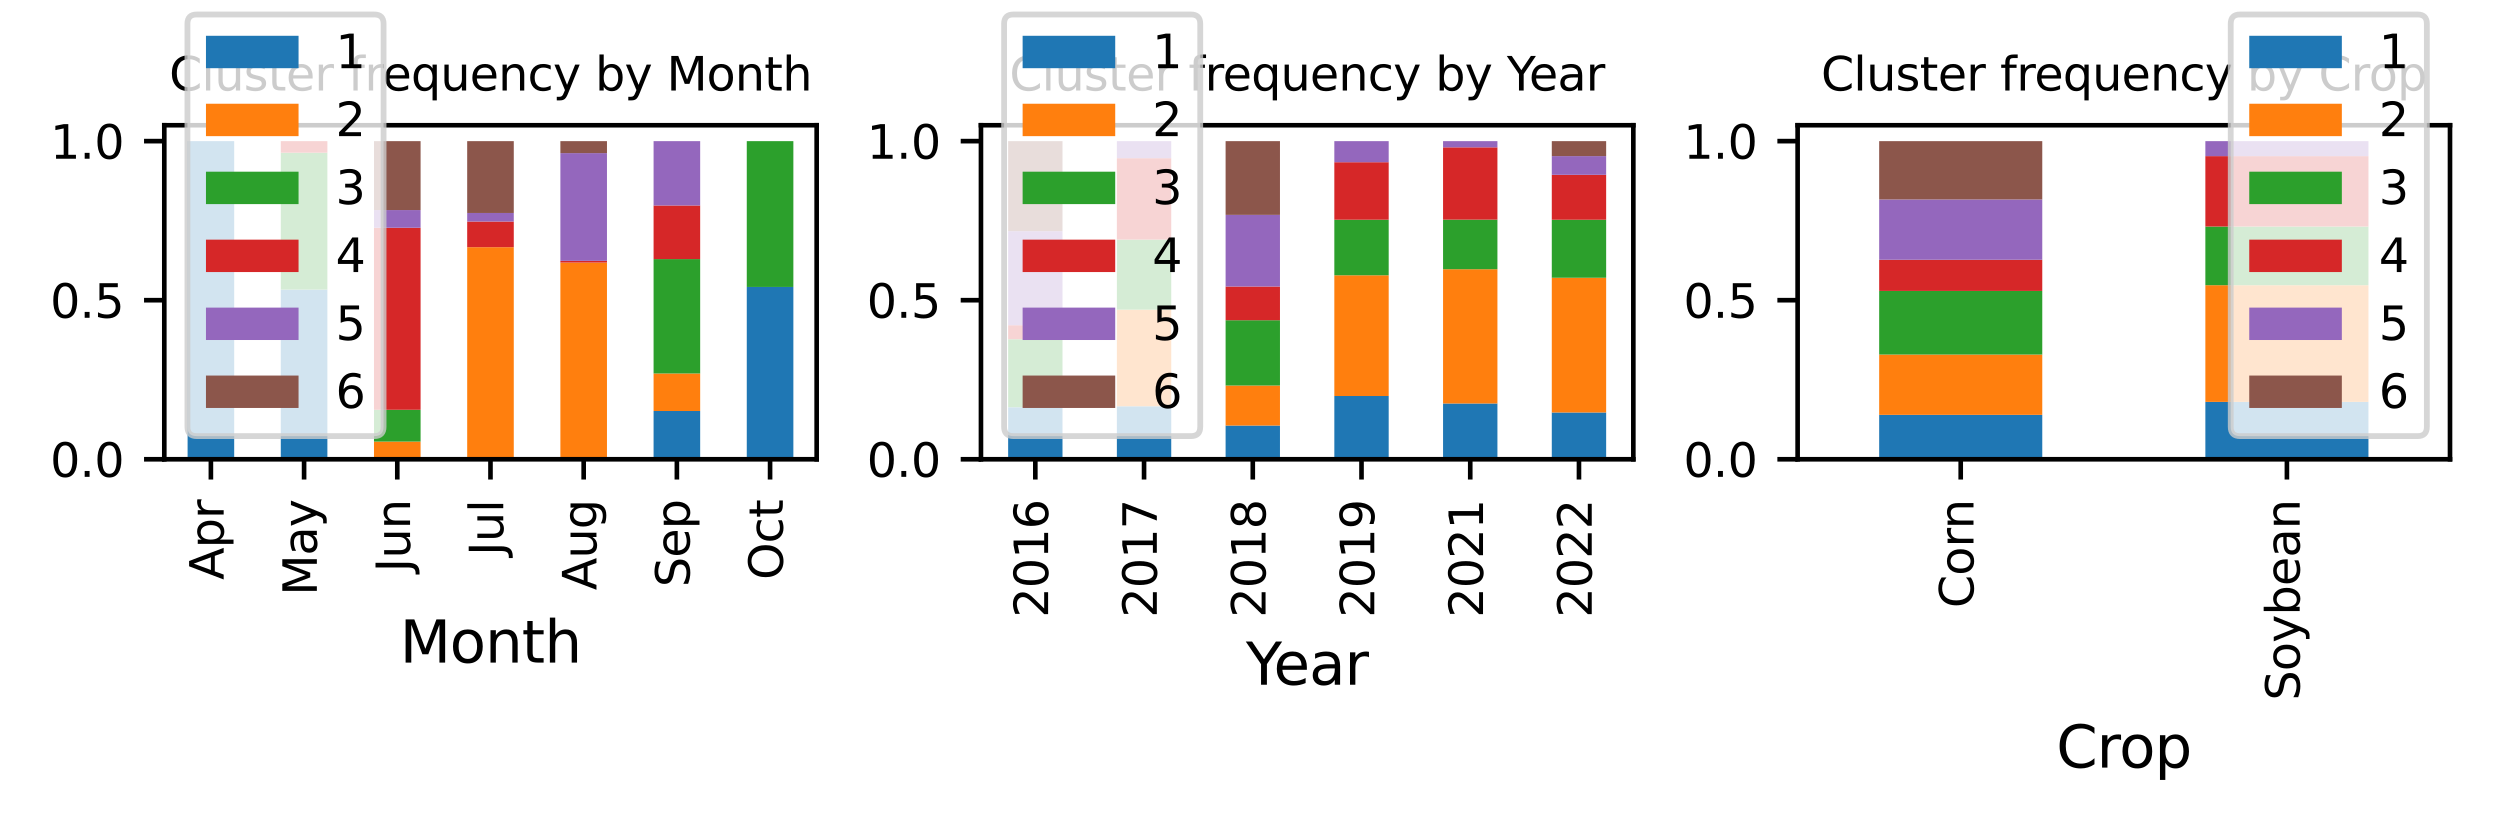 <?xml version="1.0" encoding="utf-8" standalone="no"?>
<!DOCTYPE svg PUBLIC "-//W3C//DTD SVG 1.1//EN"
  "http://www.w3.org/Graphics/SVG/1.1/DTD/svg11.dtd">
<svg xmlns:xlink="http://www.w3.org/1999/xlink" width="432pt" height="144pt" viewBox="0 0 432 144" xmlns="http://www.w3.org/2000/svg" version="1.1">
 <defs>
  <style type="text/css">*{stroke-linejoin: round; stroke-linecap: butt}</style>
 </defs>
 <g id="figure_1">
  <g id="patch_1">
   <path d="M 0 144 
L 432 144 
L 432 0 
L 0 0 
z
" style="fill: #ffffff"/>
  </g>
  <g id="axes_1">
   <g id="patch_2">
    <path d="M 28.39 79.36 
L 141.12 79.36 
L 141.12 21.64 
L 28.39 21.64 
z
" style="fill: #ffffff"/>
   </g>
   <g id="patch_3">
    <path d="M 32.416 79.36 
L 40.468 79.36 
L 40.468 24.389 
L 32.416 24.389 
z
" clip-path="url(#p569d14dd5d)" style="fill: #1f77b4"/>
   </g>
   <g id="patch_4">
    <path d="M 48.52 79.36 
L 56.572 79.36 
L 56.572 50.042 
L 48.52 50.042 
z
" clip-path="url(#p569d14dd5d)" style="fill: #1f77b4"/>
   </g>
   <g id="patch_5">
    <path d="M 64.625 79.36 
L 72.677 79.36 
L 72.677 79.36 
L 64.625 79.36 
z
" clip-path="url(#p569d14dd5d)" style="fill: #1f77b4"/>
   </g>
   <g id="patch_6">
    <path d="M 80.729 79.36 
L 88.781 79.36 
L 88.781 79.36 
L 80.729 79.36 
z
" clip-path="url(#p569d14dd5d)" style="fill: #1f77b4"/>
   </g>
   <g id="patch_7">
    <path d="M 96.833 79.36 
L 104.885 79.36 
L 104.885 79.36 
L 96.833 79.36 
z
" clip-path="url(#p569d14dd5d)" style="fill: #1f77b4"/>
   </g>
   <g id="patch_8">
    <path d="M 112.938 79.36 
L 120.99 79.36 
L 120.99 71.022 
L 112.938 71.022 
z
" clip-path="url(#p569d14dd5d)" style="fill: #1f77b4"/>
   </g>
   <g id="patch_9">
    <path d="M 129.042 79.36 
L 137.094 79.36 
L 137.094 49.584 
L 129.042 49.584 
z
" clip-path="url(#p569d14dd5d)" style="fill: #1f77b4"/>
   </g>
   <g id="patch_10">
    <path d="M 32.416 79.36 
L 40.468 79.36 
L 40.468 79.36 
L 32.416 79.36 
z
" clip-path="url(#p569d14dd5d)" style="fill: #ff7f0e"/>
   </g>
   <g id="patch_11">
    <path d="M 48.52 79.36 
L 56.572 79.36 
L 56.572 79.36 
L 48.52 79.36 
z
" clip-path="url(#p569d14dd5d)" style="fill: #ff7f0e"/>
   </g>
   <g id="patch_12">
    <path d="M 64.625 79.36 
L 72.677 79.36 
L 72.677 76.306 
L 64.625 76.306 
z
" clip-path="url(#p569d14dd5d)" style="fill: #ff7f0e"/>
   </g>
   <g id="patch_13">
    <path d="M 80.729 79.36 
L 88.781 79.36 
L 88.781 42.712 
L 80.729 42.712 
z
" clip-path="url(#p569d14dd5d)" style="fill: #ff7f0e"/>
   </g>
   <g id="patch_14">
    <path d="M 96.833 79.36 
L 104.885 79.36 
L 104.885 45.372 
L 96.833 45.372 
z
" clip-path="url(#p569d14dd5d)" style="fill: #ff7f0e"/>
   </g>
   <g id="patch_15">
    <path d="M 112.938 71.022 
L 120.99 71.022 
L 120.99 64.536 
L 112.938 64.536 
z
" clip-path="url(#p569d14dd5d)" style="fill: #ff7f0e"/>
   </g>
   <g id="patch_16">
    <path d="M 129.042 79.36 
L 137.094 79.36 
L 137.094 79.36 
L 129.042 79.36 
z
" clip-path="url(#p569d14dd5d)" style="fill: #ff7f0e"/>
   </g>
   <g id="patch_17">
    <path d="M 32.416 79.36 
L 40.468 79.36 
L 40.468 79.36 
L 32.416 79.36 
z
" clip-path="url(#p569d14dd5d)" style="fill: #2ca02c"/>
   </g>
   <g id="patch_18">
    <path d="M 48.52 50.042 
L 56.572 50.042 
L 56.572 26.388 
L 48.52 26.388 
z
" clip-path="url(#p569d14dd5d)" style="fill: #2ca02c"/>
   </g>
   <g id="patch_19">
    <path d="M 64.625 76.306 
L 72.677 76.306 
L 72.677 70.809 
L 64.625 70.809 
z
" clip-path="url(#p569d14dd5d)" style="fill: #2ca02c"/>
   </g>
   <g id="patch_20">
    <path d="M 80.729 79.36 
L 88.781 79.36 
L 88.781 79.36 
L 80.729 79.36 
z
" clip-path="url(#p569d14dd5d)" style="fill: #2ca02c"/>
   </g>
   <g id="patch_21">
    <path d="M 96.833 79.36 
L 104.885 79.36 
L 104.885 79.36 
L 96.833 79.36 
z
" clip-path="url(#p569d14dd5d)" style="fill: #2ca02c"/>
   </g>
   <g id="patch_22">
    <path d="M 112.938 64.536 
L 120.99 64.536 
L 120.99 44.771 
L 112.938 44.771 
z
" clip-path="url(#p569d14dd5d)" style="fill: #2ca02c"/>
   </g>
   <g id="patch_23">
    <path d="M 129.042 49.584 
L 137.094 49.584 
L 137.094 24.389 
L 129.042 24.389 
z
" clip-path="url(#p569d14dd5d)" style="fill: #2ca02c"/>
   </g>
   <g id="patch_24">
    <path d="M 32.416 79.36 
L 40.468 79.36 
L 40.468 79.36 
L 32.416 79.36 
z
" clip-path="url(#p569d14dd5d)" style="fill: #d62728"/>
   </g>
   <g id="patch_25">
    <path d="M 48.52 26.388 
L 56.572 26.388 
L 56.572 24.389 
L 48.52 24.389 
z
" clip-path="url(#p569d14dd5d)" style="fill: #d62728"/>
   </g>
   <g id="patch_26">
    <path d="M 64.625 70.809 
L 72.677 70.809 
L 72.677 39.353 
L 64.625 39.353 
z
" clip-path="url(#p569d14dd5d)" style="fill: #d62728"/>
   </g>
   <g id="patch_27">
    <path d="M 80.729 42.712 
L 88.781 42.712 
L 88.781 38.279 
L 80.729 38.279 
z
" clip-path="url(#p569d14dd5d)" style="fill: #d62728"/>
   </g>
   <g id="patch_28">
    <path d="M 96.833 45.372 
L 104.885 45.372 
L 104.885 45.077 
L 96.833 45.077 
z
" clip-path="url(#p569d14dd5d)" style="fill: #d62728"/>
   </g>
   <g id="patch_29">
    <path d="M 112.938 44.771 
L 120.99 44.771 
L 120.99 35.506 
L 112.938 35.506 
z
" clip-path="url(#p569d14dd5d)" style="fill: #d62728"/>
   </g>
   <g id="patch_30">
    <path d="M 129.042 79.36 
L 137.094 79.36 
L 137.094 79.36 
L 129.042 79.36 
z
" clip-path="url(#p569d14dd5d)" style="fill: #d62728"/>
   </g>
   <g id="patch_31">
    <path d="M 32.416 79.36 
L 40.468 79.36 
L 40.468 79.36 
L 32.416 79.36 
z
" clip-path="url(#p569d14dd5d)" style="fill: #9467bd"/>
   </g>
   <g id="patch_32">
    <path d="M 48.52 79.36 
L 56.572 79.36 
L 56.572 79.36 
L 48.52 79.36 
z
" clip-path="url(#p569d14dd5d)" style="fill: #9467bd"/>
   </g>
   <g id="patch_33">
    <path d="M 64.625 39.353 
L 72.677 39.353 
L 72.677 36.299 
L 64.625 36.299 
z
" clip-path="url(#p569d14dd5d)" style="fill: #9467bd"/>
   </g>
   <g id="patch_34">
    <path d="M 80.729 38.279 
L 88.781 38.279 
L 88.781 36.801 
L 80.729 36.801 
z
" clip-path="url(#p569d14dd5d)" style="fill: #9467bd"/>
   </g>
   <g id="patch_35">
    <path d="M 96.833 45.077 
L 104.885 45.077 
L 104.885 26.457 
L 96.833 26.457 
z
" clip-path="url(#p569d14dd5d)" style="fill: #9467bd"/>
   </g>
   <g id="patch_36">
    <path d="M 112.938 35.506 
L 120.99 35.506 
L 120.99 24.389 
L 112.938 24.389 
z
" clip-path="url(#p569d14dd5d)" style="fill: #9467bd"/>
   </g>
   <g id="patch_37">
    <path d="M 129.042 79.36 
L 137.094 79.36 
L 137.094 79.36 
L 129.042 79.36 
z
" clip-path="url(#p569d14dd5d)" style="fill: #9467bd"/>
   </g>
   <g id="patch_38">
    <path d="M 32.416 79.36 
L 40.468 79.36 
L 40.468 79.36 
L 32.416 79.36 
z
" clip-path="url(#p569d14dd5d)" style="fill: #8c564b"/>
   </g>
   <g id="patch_39">
    <path d="M 48.52 79.36 
L 56.572 79.36 
L 56.572 79.36 
L 48.52 79.36 
z
" clip-path="url(#p569d14dd5d)" style="fill: #8c564b"/>
   </g>
   <g id="patch_40">
    <path d="M 64.625 36.299 
L 72.677 36.299 
L 72.677 24.389 
L 64.625 24.389 
z
" clip-path="url(#p569d14dd5d)" style="fill: #8c564b"/>
   </g>
   <g id="patch_41">
    <path d="M 80.729 36.801 
L 88.781 36.801 
L 88.781 24.389 
L 80.729 24.389 
z
" clip-path="url(#p569d14dd5d)" style="fill: #8c564b"/>
   </g>
   <g id="patch_42">
    <path d="M 96.833 26.457 
L 104.885 26.457 
L 104.885 24.389 
L 96.833 24.389 
z
" clip-path="url(#p569d14dd5d)" style="fill: #8c564b"/>
   </g>
   <g id="patch_43">
    <path d="M 112.938 79.36 
L 120.99 79.36 
L 120.99 79.36 
L 112.938 79.36 
z
" clip-path="url(#p569d14dd5d)" style="fill: #8c564b"/>
   </g>
   <g id="patch_44">
    <path d="M 129.042 79.36 
L 137.094 79.36 
L 137.094 79.36 
L 129.042 79.36 
z
" clip-path="url(#p569d14dd5d)" style="fill: #8c564b"/>
   </g>
   <g id="matplotlib.axis_1">
    <g id="xtick_1">
     <g id="line2d_1">
      <defs>
       <path id="m8b9b3c3200" d="M 0 0 
L 0 3.5 
" style="stroke: #000000; stroke-width: 0.8"/>
      </defs>
      <g>
       <use xlink:href="#m8b9b3c3200" x="36.442" y="79.36" style="stroke: #000000; stroke-width: 0.8"/>
      </g>
     </g>
     <g id="text_1">
      <!-- Apr -->
      <g transform="translate(38.65 100.2) rotate(-90) scale(0.08 -0.08)">
       <defs>
        <path id="DejaVuSans-41" d="M 2188 4044 
L 1331 1722 
L 3047 1722 
L 2188 4044 
z
M 1831 4666 
L 2547 4666 
L 4325 0 
L 3669 0 
L 3244 1197 
L 1141 1197 
L 716 0 
L 50 0 
L 1831 4666 
z
" transform="scale(0.016)"/>
        <path id="DejaVuSans-70" d="M 1159 525 
L 1159 -1331 
L 581 -1331 
L 581 3500 
L 1159 3500 
L 1159 2969 
Q 1341 3281 1617 3432 
Q 1894 3584 2278 3584 
Q 2916 3584 3314 3078 
Q 3713 2572 3713 1747 
Q 3713 922 3314 415 
Q 2916 -91 2278 -91 
Q 1894 -91 1617 61 
Q 1341 213 1159 525 
z
M 3116 1747 
Q 3116 2381 2855 2742 
Q 2594 3103 2138 3103 
Q 1681 3103 1420 2742 
Q 1159 2381 1159 1747 
Q 1159 1113 1420 752 
Q 1681 391 2138 391 
Q 2594 391 2855 752 
Q 3116 1113 3116 1747 
z
" transform="scale(0.016)"/>
        <path id="DejaVuSans-72" d="M 2631 2963 
Q 2534 3019 2420 3045 
Q 2306 3072 2169 3072 
Q 1681 3072 1420 2755 
Q 1159 2438 1159 1844 
L 1159 0 
L 581 0 
L 581 3500 
L 1159 3500 
L 1159 2956 
Q 1341 3275 1631 3429 
Q 1922 3584 2338 3584 
Q 2397 3584 2469 3576 
Q 2541 3569 2628 3553 
L 2631 2963 
z
" transform="scale(0.016)"/>
       </defs>
       <use xlink:href="#DejaVuSans-41"/>
       <use xlink:href="#DejaVuSans-70" x="68.408"/>
       <use xlink:href="#DejaVuSans-72" x="131.885"/>
      </g>
     </g>
    </g>
    <g id="xtick_2">
     <g id="line2d_2">
      <g>
       <use xlink:href="#m8b9b3c3200" x="52.546" y="79.36" style="stroke: #000000; stroke-width: 0.8"/>
      </g>
     </g>
     <g id="text_2">
      <!-- May -->
      <g transform="translate(54.754 102.9) rotate(-90) scale(0.08 -0.08)">
       <defs>
        <path id="DejaVuSans-4d" d="M 628 4666 
L 1569 4666 
L 2759 1491 
L 3956 4666 
L 4897 4666 
L 4897 0 
L 4281 0 
L 4281 4097 
L 3078 897 
L 2444 897 
L 1241 4097 
L 1241 0 
L 628 0 
L 628 4666 
z
" transform="scale(0.016)"/>
        <path id="DejaVuSans-61" d="M 2194 1759 
Q 1497 1759 1228 1600 
Q 959 1441 959 1056 
Q 959 750 1161 570 
Q 1363 391 1709 391 
Q 2188 391 2477 730 
Q 2766 1069 2766 1631 
L 2766 1759 
L 2194 1759 
z
M 3341 1997 
L 3341 0 
L 2766 0 
L 2766 531 
Q 2569 213 2275 61 
Q 1981 -91 1556 -91 
Q 1019 -91 701 211 
Q 384 513 384 1019 
Q 384 1609 779 1909 
Q 1175 2209 1959 2209 
L 2766 2209 
L 2766 2266 
Q 2766 2663 2505 2880 
Q 2244 3097 1772 3097 
Q 1472 3097 1187 3025 
Q 903 2953 641 2809 
L 641 3341 
Q 956 3463 1253 3523 
Q 1550 3584 1831 3584 
Q 2591 3584 2966 3190 
Q 3341 2797 3341 1997 
z
" transform="scale(0.016)"/>
        <path id="DejaVuSans-79" d="M 2059 -325 
Q 1816 -950 1584 -1140 
Q 1353 -1331 966 -1331 
L 506 -1331 
L 506 -850 
L 844 -850 
Q 1081 -850 1212 -737 
Q 1344 -625 1503 -206 
L 1606 56 
L 191 3500 
L 800 3500 
L 1894 763 
L 2988 3500 
L 3597 3500 
L 2059 -325 
z
" transform="scale(0.016)"/>
       </defs>
       <use xlink:href="#DejaVuSans-4d"/>
       <use xlink:href="#DejaVuSans-61" x="86.279"/>
       <use xlink:href="#DejaVuSans-79" x="147.559"/>
      </g>
     </g>
    </g>
    <g id="xtick_3">
     <g id="line2d_3">
      <g>
       <use xlink:href="#m8b9b3c3200" x="68.651" y="79.36" style="stroke: #000000; stroke-width: 0.8"/>
      </g>
     </g>
     <g id="text_3">
      <!-- Jun -->
      <g transform="translate(70.858 98.86) rotate(-90) scale(0.08 -0.08)">
       <defs>
        <path id="DejaVuSans-4a" d="M 628 4666 
L 1259 4666 
L 1259 325 
Q 1259 -519 939 -900 
Q 619 -1281 -91 -1281 
L -331 -1281 
L -331 -750 
L -134 -750 
Q 284 -750 456 -515 
Q 628 -281 628 325 
L 628 4666 
z
" transform="scale(0.016)"/>
        <path id="DejaVuSans-75" d="M 544 1381 
L 544 3500 
L 1119 3500 
L 1119 1403 
Q 1119 906 1312 657 
Q 1506 409 1894 409 
Q 2359 409 2629 706 
Q 2900 1003 2900 1516 
L 2900 3500 
L 3475 3500 
L 3475 0 
L 2900 0 
L 2900 538 
Q 2691 219 2414 64 
Q 2138 -91 1772 -91 
Q 1169 -91 856 284 
Q 544 659 544 1381 
z
M 1991 3584 
L 1991 3584 
z
" transform="scale(0.016)"/>
        <path id="DejaVuSans-6e" d="M 3513 2113 
L 3513 0 
L 2938 0 
L 2938 2094 
Q 2938 2591 2744 2837 
Q 2550 3084 2163 3084 
Q 1697 3084 1428 2787 
Q 1159 2491 1159 1978 
L 1159 0 
L 581 0 
L 581 3500 
L 1159 3500 
L 1159 2956 
Q 1366 3272 1645 3428 
Q 1925 3584 2291 3584 
Q 2894 3584 3203 3211 
Q 3513 2838 3513 2113 
z
" transform="scale(0.016)"/>
       </defs>
       <use xlink:href="#DejaVuSans-4a"/>
       <use xlink:href="#DejaVuSans-75" x="29.492"/>
       <use xlink:href="#DejaVuSans-6e" x="92.871"/>
      </g>
     </g>
    </g>
    <g id="xtick_4">
     <g id="line2d_4">
      <g>
       <use xlink:href="#m8b9b3c3200" x="84.755" y="79.36" style="stroke: #000000; stroke-width: 0.8"/>
      </g>
     </g>
     <g id="text_4">
      <!-- Jul -->
      <g transform="translate(86.963 96.013) rotate(-90) scale(0.08 -0.08)">
       <defs>
        <path id="DejaVuSans-6c" d="M 603 4863 
L 1178 4863 
L 1178 0 
L 603 0 
L 603 4863 
z
" transform="scale(0.016)"/>
       </defs>
       <use xlink:href="#DejaVuSans-4a"/>
       <use xlink:href="#DejaVuSans-75" x="29.492"/>
       <use xlink:href="#DejaVuSans-6c" x="92.871"/>
      </g>
     </g>
    </g>
    <g id="xtick_5">
     <g id="line2d_5">
      <g>
       <use xlink:href="#m8b9b3c3200" x="100.859" y="79.36" style="stroke: #000000; stroke-width: 0.8"/>
      </g>
     </g>
     <g id="text_5">
      <!-- Aug -->
      <g transform="translate(103.067 101.981) rotate(-90) scale(0.08 -0.08)">
       <defs>
        <path id="DejaVuSans-67" d="M 2906 1791 
Q 2906 2416 2648 2759 
Q 2391 3103 1925 3103 
Q 1463 3103 1205 2759 
Q 947 2416 947 1791 
Q 947 1169 1205 825 
Q 1463 481 1925 481 
Q 2391 481 2648 825 
Q 2906 1169 2906 1791 
z
M 3481 434 
Q 3481 -459 3084 -895 
Q 2688 -1331 1869 -1331 
Q 1566 -1331 1297 -1286 
Q 1028 -1241 775 -1147 
L 775 -588 
Q 1028 -725 1275 -790 
Q 1522 -856 1778 -856 
Q 2344 -856 2625 -561 
Q 2906 -266 2906 331 
L 2906 616 
Q 2728 306 2450 153 
Q 2172 0 1784 0 
Q 1141 0 747 490 
Q 353 981 353 1791 
Q 353 2603 747 3093 
Q 1141 3584 1784 3584 
Q 2172 3584 2450 3431 
Q 2728 3278 2906 2969 
L 2906 3500 
L 3481 3500 
L 3481 434 
z
" transform="scale(0.016)"/>
       </defs>
       <use xlink:href="#DejaVuSans-41"/>
       <use xlink:href="#DejaVuSans-75" x="68.408"/>
       <use xlink:href="#DejaVuSans-67" x="131.787"/>
      </g>
     </g>
    </g>
    <g id="xtick_6">
     <g id="line2d_6">
      <g>
       <use xlink:href="#m8b9b3c3200" x="116.964" y="79.36" style="stroke: #000000; stroke-width: 0.8"/>
      </g>
     </g>
     <g id="text_6">
      <!-- Sep -->
      <g transform="translate(119.171 101.44) rotate(-90) scale(0.08 -0.08)">
       <defs>
        <path id="DejaVuSans-53" d="M 3425 4513 
L 3425 3897 
Q 3066 4069 2747 4153 
Q 2428 4238 2131 4238 
Q 1616 4238 1336 4038 
Q 1056 3838 1056 3469 
Q 1056 3159 1242 3001 
Q 1428 2844 1947 2747 
L 2328 2669 
Q 3034 2534 3370 2195 
Q 3706 1856 3706 1288 
Q 3706 609 3251 259 
Q 2797 -91 1919 -91 
Q 1588 -91 1214 -16 
Q 841 59 441 206 
L 441 856 
Q 825 641 1194 531 
Q 1563 422 1919 422 
Q 2459 422 2753 634 
Q 3047 847 3047 1241 
Q 3047 1584 2836 1778 
Q 2625 1972 2144 2069 
L 1759 2144 
Q 1053 2284 737 2584 
Q 422 2884 422 3419 
Q 422 4038 858 4394 
Q 1294 4750 2059 4750 
Q 2388 4750 2728 4690 
Q 3069 4631 3425 4513 
z
" transform="scale(0.016)"/>
        <path id="DejaVuSans-65" d="M 3597 1894 
L 3597 1613 
L 953 1613 
Q 991 1019 1311 708 
Q 1631 397 2203 397 
Q 2534 397 2845 478 
Q 3156 559 3463 722 
L 3463 178 
Q 3153 47 2828 -22 
Q 2503 -91 2169 -91 
Q 1331 -91 842 396 
Q 353 884 353 1716 
Q 353 2575 817 3079 
Q 1281 3584 2069 3584 
Q 2775 3584 3186 3129 
Q 3597 2675 3597 1894 
z
M 3022 2063 
Q 3016 2534 2758 2815 
Q 2500 3097 2075 3097 
Q 1594 3097 1305 2825 
Q 1016 2553 972 2059 
L 3022 2063 
z
" transform="scale(0.016)"/>
       </defs>
       <use xlink:href="#DejaVuSans-53"/>
       <use xlink:href="#DejaVuSans-65" x="63.477"/>
       <use xlink:href="#DejaVuSans-70" x="125"/>
      </g>
     </g>
    </g>
    <g id="xtick_7">
     <g id="line2d_7">
      <g>
       <use xlink:href="#m8b9b3c3200" x="133.068" y="79.36" style="stroke: #000000; stroke-width: 0.8"/>
      </g>
     </g>
     <g id="text_7">
      <!-- Oct -->
      <g transform="translate(135.275 100.192) rotate(-90) scale(0.08 -0.08)">
       <defs>
        <path id="DejaVuSans-4f" d="M 2522 4238 
Q 1834 4238 1429 3725 
Q 1025 3213 1025 2328 
Q 1025 1447 1429 934 
Q 1834 422 2522 422 
Q 3209 422 3611 934 
Q 4013 1447 4013 2328 
Q 4013 3213 3611 3725 
Q 3209 4238 2522 4238 
z
M 2522 4750 
Q 3503 4750 4090 4092 
Q 4678 3434 4678 2328 
Q 4678 1225 4090 567 
Q 3503 -91 2522 -91 
Q 1538 -91 948 565 
Q 359 1222 359 2328 
Q 359 3434 948 4092 
Q 1538 4750 2522 4750 
z
" transform="scale(0.016)"/>
        <path id="DejaVuSans-63" d="M 3122 3366 
L 3122 2828 
Q 2878 2963 2633 3030 
Q 2388 3097 2138 3097 
Q 1578 3097 1268 2742 
Q 959 2388 959 1747 
Q 959 1106 1268 751 
Q 1578 397 2138 397 
Q 2388 397 2633 464 
Q 2878 531 3122 666 
L 3122 134 
Q 2881 22 2623 -34 
Q 2366 -91 2075 -91 
Q 1284 -91 818 406 
Q 353 903 353 1747 
Q 353 2603 823 3093 
Q 1294 3584 2113 3584 
Q 2378 3584 2631 3529 
Q 2884 3475 3122 3366 
z
" transform="scale(0.016)"/>
        <path id="DejaVuSans-74" d="M 1172 4494 
L 1172 3500 
L 2356 3500 
L 2356 3053 
L 1172 3053 
L 1172 1153 
Q 1172 725 1289 603 
Q 1406 481 1766 481 
L 2356 481 
L 2356 0 
L 1766 0 
Q 1100 0 847 248 
Q 594 497 594 1153 
L 594 3053 
L 172 3053 
L 172 3500 
L 594 3500 
L 594 4494 
L 1172 4494 
z
" transform="scale(0.016)"/>
       </defs>
       <use xlink:href="#DejaVuSans-4f"/>
       <use xlink:href="#DejaVuSans-63" x="78.711"/>
       <use xlink:href="#DejaVuSans-74" x="133.691"/>
      </g>
     </g>
    </g>
    <g id="text_8">
     <!-- Month -->
     <g transform="translate(69.084 114.498) scale(0.1 -0.1)">
      <defs>
       <path id="DejaVuSans-6f" d="M 1959 3097 
Q 1497 3097 1228 2736 
Q 959 2375 959 1747 
Q 959 1119 1226 758 
Q 1494 397 1959 397 
Q 2419 397 2687 759 
Q 2956 1122 2956 1747 
Q 2956 2369 2687 2733 
Q 2419 3097 1959 3097 
z
M 1959 3584 
Q 2709 3584 3137 3096 
Q 3566 2609 3566 1747 
Q 3566 888 3137 398 
Q 2709 -91 1959 -91 
Q 1206 -91 779 398 
Q 353 888 353 1747 
Q 353 2609 779 3096 
Q 1206 3584 1959 3584 
z
" transform="scale(0.016)"/>
       <path id="DejaVuSans-68" d="M 3513 2113 
L 3513 0 
L 2938 0 
L 2938 2094 
Q 2938 2591 2744 2837 
Q 2550 3084 2163 3084 
Q 1697 3084 1428 2787 
Q 1159 2491 1159 1978 
L 1159 0 
L 581 0 
L 581 4863 
L 1159 4863 
L 1159 2956 
Q 1366 3272 1645 3428 
Q 1925 3584 2291 3584 
Q 2894 3584 3203 3211 
Q 3513 2838 3513 2113 
z
" transform="scale(0.016)"/>
      </defs>
      <use xlink:href="#DejaVuSans-4d"/>
      <use xlink:href="#DejaVuSans-6f" x="86.279"/>
      <use xlink:href="#DejaVuSans-6e" x="147.461"/>
      <use xlink:href="#DejaVuSans-74" x="210.84"/>
      <use xlink:href="#DejaVuSans-68" x="250.049"/>
     </g>
    </g>
   </g>
   <g id="matplotlib.axis_2">
    <g id="ytick_1">
     <g id="line2d_8">
      <defs>
       <path id="mfaed8df1ff" d="M 0 0 
L -3.5 0 
" style="stroke: #000000; stroke-width: 0.8"/>
      </defs>
      <g>
       <use xlink:href="#mfaed8df1ff" x="28.39" y="79.36" style="stroke: #000000; stroke-width: 0.8"/>
      </g>
     </g>
     <g id="text_9">
      <!-- 0.0 -->
      <g transform="translate(8.668 82.399) scale(0.08 -0.08)">
       <defs>
        <path id="DejaVuSans-30" d="M 2034 4250 
Q 1547 4250 1301 3770 
Q 1056 3291 1056 2328 
Q 1056 1369 1301 889 
Q 1547 409 2034 409 
Q 2525 409 2770 889 
Q 3016 1369 3016 2328 
Q 3016 3291 2770 3770 
Q 2525 4250 2034 4250 
z
M 2034 4750 
Q 2819 4750 3233 4129 
Q 3647 3509 3647 2328 
Q 3647 1150 3233 529 
Q 2819 -91 2034 -91 
Q 1250 -91 836 529 
Q 422 1150 422 2328 
Q 422 3509 836 4129 
Q 1250 4750 2034 4750 
z
" transform="scale(0.016)"/>
        <path id="DejaVuSans-2e" d="M 684 794 
L 1344 794 
L 1344 0 
L 684 0 
L 684 794 
z
" transform="scale(0.016)"/>
       </defs>
       <use xlink:href="#DejaVuSans-30"/>
       <use xlink:href="#DejaVuSans-2e" x="63.623"/>
       <use xlink:href="#DejaVuSans-30" x="95.41"/>
      </g>
     </g>
    </g>
    <g id="ytick_2">
     <g id="line2d_9">
      <g>
       <use xlink:href="#mfaed8df1ff" x="28.39" y="51.874" style="stroke: #000000; stroke-width: 0.8"/>
      </g>
     </g>
     <g id="text_10">
      <!-- 0.5 -->
      <g transform="translate(8.668 54.914) scale(0.08 -0.08)">
       <defs>
        <path id="DejaVuSans-35" d="M 691 4666 
L 3169 4666 
L 3169 4134 
L 1269 4134 
L 1269 2991 
Q 1406 3038 1543 3061 
Q 1681 3084 1819 3084 
Q 2600 3084 3056 2656 
Q 3513 2228 3513 1497 
Q 3513 744 3044 326 
Q 2575 -91 1722 -91 
Q 1428 -91 1123 -41 
Q 819 9 494 109 
L 494 744 
Q 775 591 1075 516 
Q 1375 441 1709 441 
Q 2250 441 2565 725 
Q 2881 1009 2881 1497 
Q 2881 1984 2565 2268 
Q 2250 2553 1709 2553 
Q 1456 2553 1204 2497 
Q 953 2441 691 2322 
L 691 4666 
z
" transform="scale(0.016)"/>
       </defs>
       <use xlink:href="#DejaVuSans-30"/>
       <use xlink:href="#DejaVuSans-2e" x="63.623"/>
       <use xlink:href="#DejaVuSans-35" x="95.41"/>
      </g>
     </g>
    </g>
    <g id="ytick_3">
     <g id="line2d_10">
      <g>
       <use xlink:href="#mfaed8df1ff" x="28.39" y="24.389" style="stroke: #000000; stroke-width: 0.8"/>
      </g>
     </g>
     <g id="text_11">
      <!-- 1.0 -->
      <g transform="translate(8.668 27.428) scale(0.08 -0.08)">
       <defs>
        <path id="DejaVuSans-31" d="M 794 531 
L 1825 531 
L 1825 4091 
L 703 3866 
L 703 4441 
L 1819 4666 
L 2450 4666 
L 2450 531 
L 3481 531 
L 3481 0 
L 794 0 
L 794 531 
z
" transform="scale(0.016)"/>
       </defs>
       <use xlink:href="#DejaVuSans-31"/>
       <use xlink:href="#DejaVuSans-2e" x="63.623"/>
       <use xlink:href="#DejaVuSans-30" x="95.41"/>
      </g>
     </g>
    </g>
   </g>
   <g id="patch_45">
    <path d="M 28.39 79.36 
L 28.39 21.64 
" style="fill: none; stroke: #000000; stroke-width: 0.8; stroke-linejoin: miter; stroke-linecap: square"/>
   </g>
   <g id="patch_46">
    <path d="M 141.12 79.36 
L 141.12 21.64 
" style="fill: none; stroke: #000000; stroke-width: 0.8; stroke-linejoin: miter; stroke-linecap: square"/>
   </g>
   <g id="patch_47">
    <path d="M 28.39 79.36 
L 141.12 79.36 
" style="fill: none; stroke: #000000; stroke-width: 0.8; stroke-linejoin: miter; stroke-linecap: square"/>
   </g>
   <g id="patch_48">
    <path d="M 28.39 21.64 
L 141.12 21.64 
" style="fill: none; stroke: #000000; stroke-width: 0.8; stroke-linejoin: miter; stroke-linecap: square"/>
   </g>
   <g id="text_12">
    <!-- Cluster frequency by Month -->
    <g transform="translate(29.239 15.64) scale(0.08 -0.08)">
     <defs>
      <path id="DejaVuSans-43" d="M 4122 4306 
L 4122 3641 
Q 3803 3938 3442 4084 
Q 3081 4231 2675 4231 
Q 1875 4231 1450 3742 
Q 1025 3253 1025 2328 
Q 1025 1406 1450 917 
Q 1875 428 2675 428 
Q 3081 428 3442 575 
Q 3803 722 4122 1019 
L 4122 359 
Q 3791 134 3420 21 
Q 3050 -91 2638 -91 
Q 1578 -91 968 557 
Q 359 1206 359 2328 
Q 359 3453 968 4101 
Q 1578 4750 2638 4750 
Q 3056 4750 3426 4639 
Q 3797 4528 4122 4306 
z
" transform="scale(0.016)"/>
      <path id="DejaVuSans-73" d="M 2834 3397 
L 2834 2853 
Q 2591 2978 2328 3040 
Q 2066 3103 1784 3103 
Q 1356 3103 1142 2972 
Q 928 2841 928 2578 
Q 928 2378 1081 2264 
Q 1234 2150 1697 2047 
L 1894 2003 
Q 2506 1872 2764 1633 
Q 3022 1394 3022 966 
Q 3022 478 2636 193 
Q 2250 -91 1575 -91 
Q 1294 -91 989 -36 
Q 684 19 347 128 
L 347 722 
Q 666 556 975 473 
Q 1284 391 1588 391 
Q 1994 391 2212 530 
Q 2431 669 2431 922 
Q 2431 1156 2273 1281 
Q 2116 1406 1581 1522 
L 1381 1569 
Q 847 1681 609 1914 
Q 372 2147 372 2553 
Q 372 3047 722 3315 
Q 1072 3584 1716 3584 
Q 2034 3584 2315 3537 
Q 2597 3491 2834 3397 
z
" transform="scale(0.016)"/>
      <path id="DejaVuSans-20" transform="scale(0.016)"/>
      <path id="DejaVuSans-66" d="M 2375 4863 
L 2375 4384 
L 1825 4384 
Q 1516 4384 1395 4259 
Q 1275 4134 1275 3809 
L 1275 3500 
L 2222 3500 
L 2222 3053 
L 1275 3053 
L 1275 0 
L 697 0 
L 697 3053 
L 147 3053 
L 147 3500 
L 697 3500 
L 697 3744 
Q 697 4328 969 4595 
Q 1241 4863 1831 4863 
L 2375 4863 
z
" transform="scale(0.016)"/>
      <path id="DejaVuSans-71" d="M 947 1747 
Q 947 1113 1208 752 
Q 1469 391 1925 391 
Q 2381 391 2643 752 
Q 2906 1113 2906 1747 
Q 2906 2381 2643 2742 
Q 2381 3103 1925 3103 
Q 1469 3103 1208 2742 
Q 947 2381 947 1747 
z
M 2906 525 
Q 2725 213 2448 61 
Q 2172 -91 1784 -91 
Q 1150 -91 751 415 
Q 353 922 353 1747 
Q 353 2572 751 3078 
Q 1150 3584 1784 3584 
Q 2172 3584 2448 3432 
Q 2725 3281 2906 2969 
L 2906 3500 
L 3481 3500 
L 3481 -1331 
L 2906 -1331 
L 2906 525 
z
" transform="scale(0.016)"/>
      <path id="DejaVuSans-62" d="M 3116 1747 
Q 3116 2381 2855 2742 
Q 2594 3103 2138 3103 
Q 1681 3103 1420 2742 
Q 1159 2381 1159 1747 
Q 1159 1113 1420 752 
Q 1681 391 2138 391 
Q 2594 391 2855 752 
Q 3116 1113 3116 1747 
z
M 1159 2969 
Q 1341 3281 1617 3432 
Q 1894 3584 2278 3584 
Q 2916 3584 3314 3078 
Q 3713 2572 3713 1747 
Q 3713 922 3314 415 
Q 2916 -91 2278 -91 
Q 1894 -91 1617 61 
Q 1341 213 1159 525 
L 1159 0 
L 581 0 
L 581 4863 
L 1159 4863 
L 1159 2969 
z
" transform="scale(0.016)"/>
     </defs>
     <use xlink:href="#DejaVuSans-43"/>
     <use xlink:href="#DejaVuSans-6c" x="69.824"/>
     <use xlink:href="#DejaVuSans-75" x="97.607"/>
     <use xlink:href="#DejaVuSans-73" x="160.986"/>
     <use xlink:href="#DejaVuSans-74" x="213.086"/>
     <use xlink:href="#DejaVuSans-65" x="252.295"/>
     <use xlink:href="#DejaVuSans-72" x="313.818"/>
     <use xlink:href="#DejaVuSans-20" x="354.932"/>
     <use xlink:href="#DejaVuSans-66" x="386.719"/>
     <use xlink:href="#DejaVuSans-72" x="421.924"/>
     <use xlink:href="#DejaVuSans-65" x="460.787"/>
     <use xlink:href="#DejaVuSans-71" x="522.311"/>
     <use xlink:href="#DejaVuSans-75" x="585.787"/>
     <use xlink:href="#DejaVuSans-65" x="649.166"/>
     <use xlink:href="#DejaVuSans-6e" x="710.689"/>
     <use xlink:href="#DejaVuSans-63" x="774.068"/>
     <use xlink:href="#DejaVuSans-79" x="829.049"/>
     <use xlink:href="#DejaVuSans-20" x="888.229"/>
     <use xlink:href="#DejaVuSans-62" x="920.016"/>
     <use xlink:href="#DejaVuSans-79" x="983.492"/>
     <use xlink:href="#DejaVuSans-20" x="1042.672"/>
     <use xlink:href="#DejaVuSans-4d" x="1074.459"/>
     <use xlink:href="#DejaVuSans-6f" x="1160.738"/>
     <use xlink:href="#DejaVuSans-6e" x="1221.92"/>
     <use xlink:href="#DejaVuSans-74" x="1285.299"/>
     <use xlink:href="#DejaVuSans-68" x="1324.508"/>
    </g>
   </g>
   <g id="legend_1">
    <g id="patch_49">
     <path d="M 33.99 75.36 
L 64.68 75.36 
Q 66.28 75.36 66.28 73.76 
L 66.28 4.105 
Q 66.28 2.505 64.68 2.505 
L 33.99 2.505 
Q 32.39 2.505 32.39 4.105 
L 32.39 73.76 
Q 32.39 75.36 33.99 75.36 
z
" style="fill: #ffffff; opacity: 0.8; stroke: #cccccc; stroke-linejoin: miter"/>
    </g>
    <g id="patch_50">
     <path d="M 35.59 11.784 
L 51.59 11.784 
L 51.59 6.184 
L 35.59 6.184 
z
" style="fill: #1f77b4"/>
    </g>
    <g id="text_13">
     <!-- 1 -->
     <g transform="translate(57.99 11.784) scale(0.08 -0.08)">
      <use xlink:href="#DejaVuSans-31"/>
     </g>
    </g>
    <g id="patch_51">
     <path d="M 35.59 23.526 
L 51.59 23.526 
L 51.59 17.926 
L 35.59 17.926 
z
" style="fill: #ff7f0e"/>
    </g>
    <g id="text_14">
     <!-- 2 -->
     <g transform="translate(57.99 23.526) scale(0.08 -0.08)">
      <defs>
       <path id="DejaVuSans-32" d="M 1228 531 
L 3431 531 
L 3431 0 
L 469 0 
L 469 531 
Q 828 903 1448 1529 
Q 2069 2156 2228 2338 
Q 2531 2678 2651 2914 
Q 2772 3150 2772 3378 
Q 2772 3750 2511 3984 
Q 2250 4219 1831 4219 
Q 1534 4219 1204 4116 
Q 875 4013 500 3803 
L 500 4441 
Q 881 4594 1212 4672 
Q 1544 4750 1819 4750 
Q 2544 4750 2975 4387 
Q 3406 4025 3406 3419 
Q 3406 3131 3298 2873 
Q 3191 2616 2906 2266 
Q 2828 2175 2409 1742 
Q 1991 1309 1228 531 
z
" transform="scale(0.016)"/>
      </defs>
      <use xlink:href="#DejaVuSans-32"/>
     </g>
    </g>
    <g id="patch_52">
     <path d="M 35.59 35.269 
L 51.59 35.269 
L 51.59 29.669 
L 35.59 29.669 
z
" style="fill: #2ca02c"/>
    </g>
    <g id="text_15">
     <!-- 3 -->
     <g transform="translate(57.99 35.269) scale(0.08 -0.08)">
      <defs>
       <path id="DejaVuSans-33" d="M 2597 2516 
Q 3050 2419 3304 2112 
Q 3559 1806 3559 1356 
Q 3559 666 3084 287 
Q 2609 -91 1734 -91 
Q 1441 -91 1130 -33 
Q 819 25 488 141 
L 488 750 
Q 750 597 1062 519 
Q 1375 441 1716 441 
Q 2309 441 2620 675 
Q 2931 909 2931 1356 
Q 2931 1769 2642 2001 
Q 2353 2234 1838 2234 
L 1294 2234 
L 1294 2753 
L 1863 2753 
Q 2328 2753 2575 2939 
Q 2822 3125 2822 3475 
Q 2822 3834 2567 4026 
Q 2313 4219 1838 4219 
Q 1578 4219 1281 4162 
Q 984 4106 628 3988 
L 628 4550 
Q 988 4650 1302 4700 
Q 1616 4750 1894 4750 
Q 2613 4750 3031 4423 
Q 3450 4097 3450 3541 
Q 3450 3153 3228 2886 
Q 3006 2619 2597 2516 
z
" transform="scale(0.016)"/>
      </defs>
      <use xlink:href="#DejaVuSans-33"/>
     </g>
    </g>
    <g id="patch_53">
     <path d="M 35.59 47.011 
L 51.59 47.011 
L 51.59 41.411 
L 35.59 41.411 
z
" style="fill: #d62728"/>
    </g>
    <g id="text_16">
     <!-- 4 -->
     <g transform="translate(57.99 47.011) scale(0.08 -0.08)">
      <defs>
       <path id="DejaVuSans-34" d="M 2419 4116 
L 825 1625 
L 2419 1625 
L 2419 4116 
z
M 2253 4666 
L 3047 4666 
L 3047 1625 
L 3713 1625 
L 3713 1100 
L 3047 1100 
L 3047 0 
L 2419 0 
L 2419 1100 
L 313 1100 
L 313 1709 
L 2253 4666 
z
" transform="scale(0.016)"/>
      </defs>
      <use xlink:href="#DejaVuSans-34"/>
     </g>
    </g>
    <g id="patch_54">
     <path d="M 35.59 58.754 
L 51.59 58.754 
L 51.59 53.154 
L 35.59 53.154 
z
" style="fill: #9467bd"/>
    </g>
    <g id="text_17">
     <!-- 5 -->
     <g transform="translate(57.99 58.754) scale(0.08 -0.08)">
      <use xlink:href="#DejaVuSans-35"/>
     </g>
    </g>
    <g id="patch_55">
     <path d="M 35.59 70.496 
L 51.59 70.496 
L 51.59 64.896 
L 35.59 64.896 
z
" style="fill: #8c564b"/>
    </g>
    <g id="text_18">
     <!-- 6 -->
     <g transform="translate(57.99 70.496) scale(0.08 -0.08)">
      <defs>
       <path id="DejaVuSans-36" d="M 2113 2584 
Q 1688 2584 1439 2293 
Q 1191 2003 1191 1497 
Q 1191 994 1439 701 
Q 1688 409 2113 409 
Q 2538 409 2786 701 
Q 3034 994 3034 1497 
Q 3034 2003 2786 2293 
Q 2538 2584 2113 2584 
z
M 3366 4563 
L 3366 3988 
Q 3128 4100 2886 4159 
Q 2644 4219 2406 4219 
Q 1781 4219 1451 3797 
Q 1122 3375 1075 2522 
Q 1259 2794 1537 2939 
Q 1816 3084 2150 3084 
Q 2853 3084 3261 2657 
Q 3669 2231 3669 1497 
Q 3669 778 3244 343 
Q 2819 -91 2113 -91 
Q 1303 -91 875 529 
Q 447 1150 447 2328 
Q 447 3434 972 4092 
Q 1497 4750 2381 4750 
Q 2619 4750 2861 4703 
Q 3103 4656 3366 4563 
z
" transform="scale(0.016)"/>
      </defs>
      <use xlink:href="#DejaVuSans-36"/>
     </g>
    </g>
   </g>
  </g>
  <g id="axes_2">
   <g id="patch_56">
    <path d="M 169.51 79.36 
L 282.24 79.36 
L 282.24 21.64 
L 169.51 21.64 
z
" style="fill: #ffffff"/>
   </g>
   <g id="patch_57">
    <path d="M 174.207 79.36 
L 183.601 79.36 
L 183.601 70.371 
L 174.207 70.371 
z
" clip-path="url(#p9220d3047e)" style="fill: #1f77b4"/>
   </g>
   <g id="patch_58">
    <path d="M 192.995 79.36 
L 202.39 79.36 
L 202.39 70.198 
L 192.995 70.198 
z
" clip-path="url(#p9220d3047e)" style="fill: #1f77b4"/>
   </g>
   <g id="patch_59">
    <path d="M 211.784 79.36 
L 221.178 79.36 
L 221.178 73.535 
L 211.784 73.535 
z
" clip-path="url(#p9220d3047e)" style="fill: #1f77b4"/>
   </g>
   <g id="patch_60">
    <path d="M 230.572 79.36 
L 239.966 79.36 
L 239.966 68.432 
L 230.572 68.432 
z
" clip-path="url(#p9220d3047e)" style="fill: #1f77b4"/>
   </g>
   <g id="patch_61">
    <path d="M 249.36 79.36 
L 258.755 79.36 
L 258.755 69.722 
L 249.36 69.722 
z
" clip-path="url(#p9220d3047e)" style="fill: #1f77b4"/>
   </g>
   <g id="patch_62">
    <path d="M 268.149 79.36 
L 277.543 79.36 
L 277.543 71.276 
L 268.149 71.276 
z
" clip-path="url(#p9220d3047e)" style="fill: #1f77b4"/>
   </g>
   <g id="patch_63">
    <path d="M 174.207 79.36 
L 183.601 79.36 
L 183.601 79.36 
L 174.207 79.36 
z
" clip-path="url(#p9220d3047e)" style="fill: #ff7f0e"/>
   </g>
   <g id="patch_64">
    <path d="M 192.995 70.198 
L 202.39 70.198 
L 202.39 53.51 
L 192.995 53.51 
z
" clip-path="url(#p9220d3047e)" style="fill: #ff7f0e"/>
   </g>
   <g id="patch_65">
    <path d="M 211.784 73.535 
L 221.178 73.535 
L 221.178 66.618 
L 211.784 66.618 
z
" clip-path="url(#p9220d3047e)" style="fill: #ff7f0e"/>
   </g>
   <g id="patch_66">
    <path d="M 230.572 68.432 
L 239.966 68.432 
L 239.966 47.569 
L 230.572 47.569 
z
" clip-path="url(#p9220d3047e)" style="fill: #ff7f0e"/>
   </g>
   <g id="patch_67">
    <path d="M 249.36 69.722 
L 258.755 69.722 
L 258.755 46.52 
L 249.36 46.52 
z
" clip-path="url(#p9220d3047e)" style="fill: #ff7f0e"/>
   </g>
   <g id="patch_68">
    <path d="M 268.149 71.276 
L 277.543 71.276 
L 277.543 47.994 
L 268.149 47.994 
z
" clip-path="url(#p9220d3047e)" style="fill: #ff7f0e"/>
   </g>
   <g id="patch_69">
    <path d="M 174.207 70.371 
L 183.601 70.371 
L 183.601 58.616 
L 174.207 58.616 
z
" clip-path="url(#p9220d3047e)" style="fill: #2ca02c"/>
   </g>
   <g id="patch_70">
    <path d="M 192.995 53.51 
L 202.39 53.51 
L 202.39 41.404 
L 192.995 41.404 
z
" clip-path="url(#p9220d3047e)" style="fill: #2ca02c"/>
   </g>
   <g id="patch_71">
    <path d="M 211.784 66.618 
L 221.178 66.618 
L 221.178 55.333 
L 211.784 55.333 
z
" clip-path="url(#p9220d3047e)" style="fill: #2ca02c"/>
   </g>
   <g id="patch_72">
    <path d="M 230.572 47.569 
L 239.966 47.569 
L 239.966 37.966 
L 230.572 37.966 
z
" clip-path="url(#p9220d3047e)" style="fill: #2ca02c"/>
   </g>
   <g id="patch_73">
    <path d="M 249.36 46.52 
L 258.755 46.52 
L 258.755 37.953 
L 249.36 37.953 
z
" clip-path="url(#p9220d3047e)" style="fill: #2ca02c"/>
   </g>
   <g id="patch_74">
    <path d="M 268.149 47.994 
L 277.543 47.994 
L 277.543 37.97 
L 268.149 37.97 
z
" clip-path="url(#p9220d3047e)" style="fill: #2ca02c"/>
   </g>
   <g id="patch_75">
    <path d="M 174.207 58.616 
L 183.601 58.616 
L 183.601 56.196 
L 174.207 56.196 
z
" clip-path="url(#p9220d3047e)" style="fill: #d62728"/>
   </g>
   <g id="patch_76">
    <path d="M 192.995 41.404 
L 202.39 41.404 
L 202.39 27.333 
L 192.995 27.333 
z
" clip-path="url(#p9220d3047e)" style="fill: #d62728"/>
   </g>
   <g id="patch_77">
    <path d="M 211.784 55.333 
L 221.178 55.333 
L 221.178 49.508 
L 211.784 49.508 
z
" clip-path="url(#p9220d3047e)" style="fill: #d62728"/>
   </g>
   <g id="patch_78">
    <path d="M 230.572 37.966 
L 239.966 37.966 
L 239.966 28.031 
L 230.572 28.031 
z
" clip-path="url(#p9220d3047e)" style="fill: #d62728"/>
   </g>
   <g id="patch_79">
    <path d="M 249.36 37.953 
L 258.755 37.953 
L 258.755 25.459 
L 249.36 25.459 
z
" clip-path="url(#p9220d3047e)" style="fill: #d62728"/>
   </g>
   <g id="patch_80">
    <path d="M 268.149 37.97 
L 277.543 37.97 
L 277.543 30.209 
L 268.149 30.209 
z
" clip-path="url(#p9220d3047e)" style="fill: #d62728"/>
   </g>
   <g id="patch_81">
    <path d="M 174.207 56.196 
L 183.601 56.196 
L 183.601 39.947 
L 174.207 39.947 
z
" clip-path="url(#p9220d3047e)" style="fill: #9467bd"/>
   </g>
   <g id="patch_82">
    <path d="M 192.995 27.333 
L 202.39 27.333 
L 202.39 24.389 
L 192.995 24.389 
z
" clip-path="url(#p9220d3047e)" style="fill: #9467bd"/>
   </g>
   <g id="patch_83">
    <path d="M 211.784 49.508 
L 221.178 49.508 
L 221.178 37.13 
L 211.784 37.13 
z
" clip-path="url(#p9220d3047e)" style="fill: #9467bd"/>
   </g>
   <g id="patch_84">
    <path d="M 230.572 28.031 
L 239.966 28.031 
L 239.966 24.389 
L 230.572 24.389 
z
" clip-path="url(#p9220d3047e)" style="fill: #9467bd"/>
   </g>
   <g id="patch_85">
    <path d="M 249.36 25.459 
L 258.755 25.459 
L 258.755 24.389 
L 249.36 24.389 
z
" clip-path="url(#p9220d3047e)" style="fill: #9467bd"/>
   </g>
   <g id="patch_86">
    <path d="M 268.149 30.209 
L 277.543 30.209 
L 277.543 26.975 
L 268.149 26.975 
z
" clip-path="url(#p9220d3047e)" style="fill: #9467bd"/>
   </g>
   <g id="patch_87">
    <path d="M 174.207 39.947 
L 183.601 39.947 
L 183.601 24.389 
L 174.207 24.389 
z
" clip-path="url(#p9220d3047e)" style="fill: #8c564b"/>
   </g>
   <g id="patch_88">
    <path d="M 192.995 79.36 
L 202.39 79.36 
L 202.39 79.36 
L 192.995 79.36 
z
" clip-path="url(#p9220d3047e)" style="fill: #8c564b"/>
   </g>
   <g id="patch_89">
    <path d="M 211.784 37.13 
L 221.178 37.13 
L 221.178 24.389 
L 211.784 24.389 
z
" clip-path="url(#p9220d3047e)" style="fill: #8c564b"/>
   </g>
   <g id="patch_90">
    <path d="M 230.572 79.36 
L 239.966 79.36 
L 239.966 79.36 
L 230.572 79.36 
z
" clip-path="url(#p9220d3047e)" style="fill: #8c564b"/>
   </g>
   <g id="patch_91">
    <path d="M 249.36 79.36 
L 258.755 79.36 
L 258.755 79.36 
L 249.36 79.36 
z
" clip-path="url(#p9220d3047e)" style="fill: #8c564b"/>
   </g>
   <g id="patch_92">
    <path d="M 268.149 26.975 
L 277.543 26.975 
L 277.543 24.389 
L 268.149 24.389 
z
" clip-path="url(#p9220d3047e)" style="fill: #8c564b"/>
   </g>
   <g id="matplotlib.axis_3">
    <g id="xtick_8">
     <g id="line2d_11">
      <g>
       <use xlink:href="#m8b9b3c3200" x="178.904" y="79.36" style="stroke: #000000; stroke-width: 0.8"/>
      </g>
     </g>
     <g id="text_19">
      <!-- 2016 -->
      <g transform="translate(181.112 106.72) rotate(-90) scale(0.08 -0.08)">
       <use xlink:href="#DejaVuSans-32"/>
       <use xlink:href="#DejaVuSans-30" x="63.623"/>
       <use xlink:href="#DejaVuSans-31" x="127.246"/>
       <use xlink:href="#DejaVuSans-36" x="190.869"/>
      </g>
     </g>
    </g>
    <g id="xtick_9">
     <g id="line2d_12">
      <g>
       <use xlink:href="#m8b9b3c3200" x="197.692" y="79.36" style="stroke: #000000; stroke-width: 0.8"/>
      </g>
     </g>
     <g id="text_20">
      <!-- 2017 -->
      <g transform="translate(199.9 106.72) rotate(-90) scale(0.08 -0.08)">
       <defs>
        <path id="DejaVuSans-37" d="M 525 4666 
L 3525 4666 
L 3525 4397 
L 1831 0 
L 1172 0 
L 2766 4134 
L 525 4134 
L 525 4666 
z
" transform="scale(0.016)"/>
       </defs>
       <use xlink:href="#DejaVuSans-32"/>
       <use xlink:href="#DejaVuSans-30" x="63.623"/>
       <use xlink:href="#DejaVuSans-31" x="127.246"/>
       <use xlink:href="#DejaVuSans-37" x="190.869"/>
      </g>
     </g>
    </g>
    <g id="xtick_10">
     <g id="line2d_13">
      <g>
       <use xlink:href="#m8b9b3c3200" x="216.481" y="79.36" style="stroke: #000000; stroke-width: 0.8"/>
      </g>
     </g>
     <g id="text_21">
      <!-- 2018 -->
      <g transform="translate(218.688 106.72) rotate(-90) scale(0.08 -0.08)">
       <defs>
        <path id="DejaVuSans-38" d="M 2034 2216 
Q 1584 2216 1326 1975 
Q 1069 1734 1069 1313 
Q 1069 891 1326 650 
Q 1584 409 2034 409 
Q 2484 409 2743 651 
Q 3003 894 3003 1313 
Q 3003 1734 2745 1975 
Q 2488 2216 2034 2216 
z
M 1403 2484 
Q 997 2584 770 2862 
Q 544 3141 544 3541 
Q 544 4100 942 4425 
Q 1341 4750 2034 4750 
Q 2731 4750 3128 4425 
Q 3525 4100 3525 3541 
Q 3525 3141 3298 2862 
Q 3072 2584 2669 2484 
Q 3125 2378 3379 2068 
Q 3634 1759 3634 1313 
Q 3634 634 3220 271 
Q 2806 -91 2034 -91 
Q 1263 -91 848 271 
Q 434 634 434 1313 
Q 434 1759 690 2068 
Q 947 2378 1403 2484 
z
M 1172 3481 
Q 1172 3119 1398 2916 
Q 1625 2713 2034 2713 
Q 2441 2713 2670 2916 
Q 2900 3119 2900 3481 
Q 2900 3844 2670 4047 
Q 2441 4250 2034 4250 
Q 1625 4250 1398 4047 
Q 1172 3844 1172 3481 
z
" transform="scale(0.016)"/>
       </defs>
       <use xlink:href="#DejaVuSans-32"/>
       <use xlink:href="#DejaVuSans-30" x="63.623"/>
       <use xlink:href="#DejaVuSans-31" x="127.246"/>
       <use xlink:href="#DejaVuSans-38" x="190.869"/>
      </g>
     </g>
    </g>
    <g id="xtick_11">
     <g id="line2d_14">
      <g>
       <use xlink:href="#m8b9b3c3200" x="235.269" y="79.36" style="stroke: #000000; stroke-width: 0.8"/>
      </g>
     </g>
     <g id="text_22">
      <!-- 2019 -->
      <g transform="translate(237.477 106.72) rotate(-90) scale(0.08 -0.08)">
       <defs>
        <path id="DejaVuSans-39" d="M 703 97 
L 703 672 
Q 941 559 1184 500 
Q 1428 441 1663 441 
Q 2288 441 2617 861 
Q 2947 1281 2994 2138 
Q 2813 1869 2534 1725 
Q 2256 1581 1919 1581 
Q 1219 1581 811 2004 
Q 403 2428 403 3163 
Q 403 3881 828 4315 
Q 1253 4750 1959 4750 
Q 2769 4750 3195 4129 
Q 3622 3509 3622 2328 
Q 3622 1225 3098 567 
Q 2575 -91 1691 -91 
Q 1453 -91 1209 -44 
Q 966 3 703 97 
z
M 1959 2075 
Q 2384 2075 2632 2365 
Q 2881 2656 2881 3163 
Q 2881 3666 2632 3958 
Q 2384 4250 1959 4250 
Q 1534 4250 1286 3958 
Q 1038 3666 1038 3163 
Q 1038 2656 1286 2365 
Q 1534 2075 1959 2075 
z
" transform="scale(0.016)"/>
       </defs>
       <use xlink:href="#DejaVuSans-32"/>
       <use xlink:href="#DejaVuSans-30" x="63.623"/>
       <use xlink:href="#DejaVuSans-31" x="127.246"/>
       <use xlink:href="#DejaVuSans-39" x="190.869"/>
      </g>
     </g>
    </g>
    <g id="xtick_12">
     <g id="line2d_15">
      <g>
       <use xlink:href="#m8b9b3c3200" x="254.058" y="79.36" style="stroke: #000000; stroke-width: 0.8"/>
      </g>
     </g>
     <g id="text_23">
      <!-- 2021 -->
      <g transform="translate(256.265 106.72) rotate(-90) scale(0.08 -0.08)">
       <use xlink:href="#DejaVuSans-32"/>
       <use xlink:href="#DejaVuSans-30" x="63.623"/>
       <use xlink:href="#DejaVuSans-32" x="127.246"/>
       <use xlink:href="#DejaVuSans-31" x="190.869"/>
      </g>
     </g>
    </g>
    <g id="xtick_13">
     <g id="line2d_16">
      <g>
       <use xlink:href="#m8b9b3c3200" x="272.846" y="79.36" style="stroke: #000000; stroke-width: 0.8"/>
      </g>
     </g>
     <g id="text_24">
      <!-- 2022 -->
      <g transform="translate(275.053 106.72) rotate(-90) scale(0.08 -0.08)">
       <use xlink:href="#DejaVuSans-32"/>
       <use xlink:href="#DejaVuSans-30" x="63.623"/>
       <use xlink:href="#DejaVuSans-32" x="127.246"/>
       <use xlink:href="#DejaVuSans-32" x="190.869"/>
      </g>
     </g>
    </g>
    <g id="text_25">
     <!-- Year -->
     <g transform="translate(215.287 118.318) scale(0.1 -0.1)">
      <defs>
       <path id="DejaVuSans-59" d="M -13 4666 
L 666 4666 
L 1959 2747 
L 3244 4666 
L 3922 4666 
L 2272 2222 
L 2272 0 
L 1638 0 
L 1638 2222 
L -13 4666 
z
" transform="scale(0.016)"/>
      </defs>
      <use xlink:href="#DejaVuSans-59"/>
      <use xlink:href="#DejaVuSans-65" x="47.834"/>
      <use xlink:href="#DejaVuSans-61" x="109.357"/>
      <use xlink:href="#DejaVuSans-72" x="170.637"/>
     </g>
    </g>
   </g>
   <g id="matplotlib.axis_4">
    <g id="ytick_4">
     <g id="line2d_17">
      <g>
       <use xlink:href="#mfaed8df1ff" x="169.51" y="79.36" style="stroke: #000000; stroke-width: 0.8"/>
      </g>
     </g>
     <g id="text_26">
      <!-- 0.0 -->
      <g transform="translate(149.787 82.399) scale(0.08 -0.08)">
       <use xlink:href="#DejaVuSans-30"/>
       <use xlink:href="#DejaVuSans-2e" x="63.623"/>
       <use xlink:href="#DejaVuSans-30" x="95.41"/>
      </g>
     </g>
    </g>
    <g id="ytick_5">
     <g id="line2d_18">
      <g>
       <use xlink:href="#mfaed8df1ff" x="169.51" y="51.874" style="stroke: #000000; stroke-width: 0.8"/>
      </g>
     </g>
     <g id="text_27">
      <!-- 0.5 -->
      <g transform="translate(149.787 54.914) scale(0.08 -0.08)">
       <use xlink:href="#DejaVuSans-30"/>
       <use xlink:href="#DejaVuSans-2e" x="63.623"/>
       <use xlink:href="#DejaVuSans-35" x="95.41"/>
      </g>
     </g>
    </g>
    <g id="ytick_6">
     <g id="line2d_19">
      <g>
       <use xlink:href="#mfaed8df1ff" x="169.51" y="24.389" style="stroke: #000000; stroke-width: 0.8"/>
      </g>
     </g>
     <g id="text_28">
      <!-- 1.0 -->
      <g transform="translate(149.787 27.428) scale(0.08 -0.08)">
       <use xlink:href="#DejaVuSans-31"/>
       <use xlink:href="#DejaVuSans-2e" x="63.623"/>
       <use xlink:href="#DejaVuSans-30" x="95.41"/>
      </g>
     </g>
    </g>
   </g>
   <g id="patch_93">
    <path d="M 169.51 79.36 
L 169.51 21.64 
" style="fill: none; stroke: #000000; stroke-width: 0.8; stroke-linejoin: miter; stroke-linecap: square"/>
   </g>
   <g id="patch_94">
    <path d="M 282.24 79.36 
L 282.24 21.64 
" style="fill: none; stroke: #000000; stroke-width: 0.8; stroke-linejoin: miter; stroke-linecap: square"/>
   </g>
   <g id="patch_95">
    <path d="M 169.51 79.36 
L 282.24 79.36 
" style="fill: none; stroke: #000000; stroke-width: 0.8; stroke-linejoin: miter; stroke-linecap: square"/>
   </g>
   <g id="patch_96">
    <path d="M 169.51 21.64 
L 282.24 21.64 
" style="fill: none; stroke: #000000; stroke-width: 0.8; stroke-linejoin: miter; stroke-linecap: square"/>
   </g>
   <g id="text_29">
    <!-- Cluster frequency by Year -->
    <g transform="translate(174.426 15.64) scale(0.08 -0.08)">
     <use xlink:href="#DejaVuSans-43"/>
     <use xlink:href="#DejaVuSans-6c" x="69.824"/>
     <use xlink:href="#DejaVuSans-75" x="97.607"/>
     <use xlink:href="#DejaVuSans-73" x="160.986"/>
     <use xlink:href="#DejaVuSans-74" x="213.086"/>
     <use xlink:href="#DejaVuSans-65" x="252.295"/>
     <use xlink:href="#DejaVuSans-72" x="313.818"/>
     <use xlink:href="#DejaVuSans-20" x="354.932"/>
     <use xlink:href="#DejaVuSans-66" x="386.719"/>
     <use xlink:href="#DejaVuSans-72" x="421.924"/>
     <use xlink:href="#DejaVuSans-65" x="460.787"/>
     <use xlink:href="#DejaVuSans-71" x="522.311"/>
     <use xlink:href="#DejaVuSans-75" x="585.787"/>
     <use xlink:href="#DejaVuSans-65" x="649.166"/>
     <use xlink:href="#DejaVuSans-6e" x="710.689"/>
     <use xlink:href="#DejaVuSans-63" x="774.068"/>
     <use xlink:href="#DejaVuSans-79" x="829.049"/>
     <use xlink:href="#DejaVuSans-20" x="888.229"/>
     <use xlink:href="#DejaVuSans-62" x="920.016"/>
     <use xlink:href="#DejaVuSans-79" x="983.492"/>
     <use xlink:href="#DejaVuSans-20" x="1042.672"/>
     <use xlink:href="#DejaVuSans-59" x="1074.459"/>
     <use xlink:href="#DejaVuSans-65" x="1122.293"/>
     <use xlink:href="#DejaVuSans-61" x="1183.816"/>
     <use xlink:href="#DejaVuSans-72" x="1245.096"/>
    </g>
   </g>
   <g id="legend_2">
    <g id="patch_97">
     <path d="M 175.11 75.36 
L 205.8 75.36 
Q 207.4 75.36 207.4 73.76 
L 207.4 4.105 
Q 207.4 2.505 205.8 2.505 
L 175.11 2.505 
Q 173.51 2.505 173.51 4.105 
L 173.51 73.76 
Q 173.51 75.36 175.11 75.36 
z
" style="fill: #ffffff; opacity: 0.8; stroke: #cccccc; stroke-linejoin: miter"/>
    </g>
    <g id="patch_98">
     <path d="M 176.71 11.784 
L 192.71 11.784 
L 192.71 6.184 
L 176.71 6.184 
z
" style="fill: #1f77b4"/>
    </g>
    <g id="text_30">
     <!-- 1 -->
     <g transform="translate(199.11 11.784) scale(0.08 -0.08)">
      <use xlink:href="#DejaVuSans-31"/>
     </g>
    </g>
    <g id="patch_99">
     <path d="M 176.71 23.526 
L 192.71 23.526 
L 192.71 17.926 
L 176.71 17.926 
z
" style="fill: #ff7f0e"/>
    </g>
    <g id="text_31">
     <!-- 2 -->
     <g transform="translate(199.11 23.526) scale(0.08 -0.08)">
      <use xlink:href="#DejaVuSans-32"/>
     </g>
    </g>
    <g id="patch_100">
     <path d="M 176.71 35.269 
L 192.71 35.269 
L 192.71 29.669 
L 176.71 29.669 
z
" style="fill: #2ca02c"/>
    </g>
    <g id="text_32">
     <!-- 3 -->
     <g transform="translate(199.11 35.269) scale(0.08 -0.08)">
      <use xlink:href="#DejaVuSans-33"/>
     </g>
    </g>
    <g id="patch_101">
     <path d="M 176.71 47.011 
L 192.71 47.011 
L 192.71 41.411 
L 176.71 41.411 
z
" style="fill: #d62728"/>
    </g>
    <g id="text_33">
     <!-- 4 -->
     <g transform="translate(199.11 47.011) scale(0.08 -0.08)">
      <use xlink:href="#DejaVuSans-34"/>
     </g>
    </g>
    <g id="patch_102">
     <path d="M 176.71 58.754 
L 192.71 58.754 
L 192.71 53.154 
L 176.71 53.154 
z
" style="fill: #9467bd"/>
    </g>
    <g id="text_34">
     <!-- 5 -->
     <g transform="translate(199.11 58.754) scale(0.08 -0.08)">
      <use xlink:href="#DejaVuSans-35"/>
     </g>
    </g>
    <g id="patch_103">
     <path d="M 176.71 70.496 
L 192.71 70.496 
L 192.71 64.896 
L 176.71 64.896 
z
" style="fill: #8c564b"/>
    </g>
    <g id="text_35">
     <!-- 6 -->
     <g transform="translate(199.11 70.496) scale(0.08 -0.08)">
      <use xlink:href="#DejaVuSans-36"/>
     </g>
    </g>
   </g>
  </g>
  <g id="axes_3">
   <g id="patch_104">
    <path d="M 310.63 79.36 
L 423.36 79.36 
L 423.36 21.64 
L 310.63 21.64 
z
" style="fill: #ffffff"/>
   </g>
   <g id="patch_105">
    <path d="M 324.721 79.36 
L 352.904 79.36 
L 352.904 71.687 
L 324.721 71.687 
z
" clip-path="url(#pe1622a5100)" style="fill: #1f77b4"/>
   </g>
   <g id="patch_106">
    <path d="M 381.086 79.36 
L 409.269 79.36 
L 409.269 69.447 
L 381.086 69.447 
z
" clip-path="url(#pe1622a5100)" style="fill: #1f77b4"/>
   </g>
   <g id="patch_107">
    <path d="M 324.721 71.687 
L 352.904 71.687 
L 352.904 61.265 
L 324.721 61.265 
z
" clip-path="url(#pe1622a5100)" style="fill: #ff7f0e"/>
   </g>
   <g id="patch_108">
    <path d="M 381.086 69.447 
L 409.269 69.447 
L 409.269 49.283 
L 381.086 49.283 
z
" clip-path="url(#pe1622a5100)" style="fill: #ff7f0e"/>
   </g>
   <g id="patch_109">
    <path d="M 324.721 61.265 
L 352.904 61.265 
L 352.904 50.271 
L 324.721 50.271 
z
" clip-path="url(#pe1622a5100)" style="fill: #2ca02c"/>
   </g>
   <g id="patch_110">
    <path d="M 381.086 49.283 
L 409.269 49.283 
L 409.269 39.145 
L 381.086 39.145 
z
" clip-path="url(#pe1622a5100)" style="fill: #2ca02c"/>
   </g>
   <g id="patch_111">
    <path d="M 324.721 50.271 
L 352.904 50.271 
L 352.904 44.888 
L 324.721 44.888 
z
" clip-path="url(#pe1622a5100)" style="fill: #d62728"/>
   </g>
   <g id="patch_112">
    <path d="M 381.086 39.145 
L 409.269 39.145 
L 409.269 26.979 
L 381.086 26.979 
z
" clip-path="url(#pe1622a5100)" style="fill: #d62728"/>
   </g>
   <g id="patch_113">
    <path d="M 324.721 44.888 
L 352.904 44.888 
L 352.904 34.467 
L 324.721 34.467 
z
" clip-path="url(#pe1622a5100)" style="fill: #9467bd"/>
   </g>
   <g id="patch_114">
    <path d="M 381.086 26.979 
L 409.269 26.979 
L 409.269 24.389 
L 381.086 24.389 
z
" clip-path="url(#pe1622a5100)" style="fill: #9467bd"/>
   </g>
   <g id="patch_115">
    <path d="M 324.721 34.467 
L 352.904 34.467 
L 352.904 24.389 
L 324.721 24.389 
z
" clip-path="url(#pe1622a5100)" style="fill: #8c564b"/>
   </g>
   <g id="patch_116">
    <path d="M 381.086 79.36 
L 409.269 79.36 
L 409.269 79.36 
L 381.086 79.36 
z
" clip-path="url(#pe1622a5100)" style="fill: #8c564b"/>
   </g>
   <g id="matplotlib.axis_5">
    <g id="xtick_14">
     <g id="line2d_20">
      <g>
       <use xlink:href="#m8b9b3c3200" x="338.812" y="79.36" style="stroke: #000000; stroke-width: 0.8"/>
      </g>
     </g>
     <g id="text_36">
      <!-- Corn -->
      <g transform="translate(341.02 105.06) rotate(-90) scale(0.08 -0.08)">
       <use xlink:href="#DejaVuSans-43"/>
       <use xlink:href="#DejaVuSans-6f" x="69.824"/>
       <use xlink:href="#DejaVuSans-72" x="131.006"/>
       <use xlink:href="#DejaVuSans-6e" x="170.369"/>
      </g>
     </g>
    </g>
    <g id="xtick_15">
     <g id="line2d_21">
      <g>
       <use xlink:href="#m8b9b3c3200" x="395.178" y="79.36" style="stroke: #000000; stroke-width: 0.8"/>
      </g>
     </g>
     <g id="text_37">
      <!-- Soybean -->
      <g transform="translate(397.385 121.043) rotate(-90) scale(0.08 -0.08)">
       <use xlink:href="#DejaVuSans-53"/>
       <use xlink:href="#DejaVuSans-6f" x="63.477"/>
       <use xlink:href="#DejaVuSans-79" x="124.658"/>
       <use xlink:href="#DejaVuSans-62" x="183.838"/>
       <use xlink:href="#DejaVuSans-65" x="247.314"/>
       <use xlink:href="#DejaVuSans-61" x="308.838"/>
       <use xlink:href="#DejaVuSans-6e" x="370.117"/>
      </g>
     </g>
    </g>
    <g id="text_38">
     <!-- Crop -->
     <g transform="translate(355.327 132.641) scale(0.1 -0.1)">
      <use xlink:href="#DejaVuSans-43"/>
      <use xlink:href="#DejaVuSans-72" x="69.824"/>
      <use xlink:href="#DejaVuSans-6f" x="108.688"/>
      <use xlink:href="#DejaVuSans-70" x="169.869"/>
     </g>
    </g>
   </g>
   <g id="matplotlib.axis_6">
    <g id="ytick_7">
     <g id="line2d_22">
      <g>
       <use xlink:href="#mfaed8df1ff" x="310.63" y="79.36" style="stroke: #000000; stroke-width: 0.8"/>
      </g>
     </g>
     <g id="text_39">
      <!-- 0.0 -->
      <g transform="translate(290.908 82.399) scale(0.08 -0.08)">
       <use xlink:href="#DejaVuSans-30"/>
       <use xlink:href="#DejaVuSans-2e" x="63.623"/>
       <use xlink:href="#DejaVuSans-30" x="95.41"/>
      </g>
     </g>
    </g>
    <g id="ytick_8">
     <g id="line2d_23">
      <g>
       <use xlink:href="#mfaed8df1ff" x="310.63" y="51.874" style="stroke: #000000; stroke-width: 0.8"/>
      </g>
     </g>
     <g id="text_40">
      <!-- 0.5 -->
      <g transform="translate(290.908 54.914) scale(0.08 -0.08)">
       <use xlink:href="#DejaVuSans-30"/>
       <use xlink:href="#DejaVuSans-2e" x="63.623"/>
       <use xlink:href="#DejaVuSans-35" x="95.41"/>
      </g>
     </g>
    </g>
    <g id="ytick_9">
     <g id="line2d_24">
      <g>
       <use xlink:href="#mfaed8df1ff" x="310.63" y="24.389" style="stroke: #000000; stroke-width: 0.8"/>
      </g>
     </g>
     <g id="text_41">
      <!-- 1.0 -->
      <g transform="translate(290.908 27.428) scale(0.08 -0.08)">
       <use xlink:href="#DejaVuSans-31"/>
       <use xlink:href="#DejaVuSans-2e" x="63.623"/>
       <use xlink:href="#DejaVuSans-30" x="95.41"/>
      </g>
     </g>
    </g>
   </g>
   <g id="patch_117">
    <path d="M 310.63 79.36 
L 310.63 21.64 
" style="fill: none; stroke: #000000; stroke-width: 0.8; stroke-linejoin: miter; stroke-linecap: square"/>
   </g>
   <g id="patch_118">
    <path d="M 423.36 79.36 
L 423.36 21.64 
" style="fill: none; stroke: #000000; stroke-width: 0.8; stroke-linejoin: miter; stroke-linecap: square"/>
   </g>
   <g id="patch_119">
    <path d="M 310.63 79.36 
L 423.36 79.36 
" style="fill: none; stroke: #000000; stroke-width: 0.8; stroke-linejoin: miter; stroke-linecap: square"/>
   </g>
   <g id="patch_120">
    <path d="M 310.63 21.64 
L 423.36 21.64 
" style="fill: none; stroke: #000000; stroke-width: 0.8; stroke-linejoin: miter; stroke-linecap: square"/>
   </g>
   <g id="text_42">
    <!-- Cluster frequency by Crop -->
    <g transform="translate(314.682 15.64) scale(0.08 -0.08)">
     <use xlink:href="#DejaVuSans-43"/>
     <use xlink:href="#DejaVuSans-6c" x="69.824"/>
     <use xlink:href="#DejaVuSans-75" x="97.607"/>
     <use xlink:href="#DejaVuSans-73" x="160.986"/>
     <use xlink:href="#DejaVuSans-74" x="213.086"/>
     <use xlink:href="#DejaVuSans-65" x="252.295"/>
     <use xlink:href="#DejaVuSans-72" x="313.818"/>
     <use xlink:href="#DejaVuSans-20" x="354.932"/>
     <use xlink:href="#DejaVuSans-66" x="386.719"/>
     <use xlink:href="#DejaVuSans-72" x="421.924"/>
     <use xlink:href="#DejaVuSans-65" x="460.787"/>
     <use xlink:href="#DejaVuSans-71" x="522.311"/>
     <use xlink:href="#DejaVuSans-75" x="585.787"/>
     <use xlink:href="#DejaVuSans-65" x="649.166"/>
     <use xlink:href="#DejaVuSans-6e" x="710.689"/>
     <use xlink:href="#DejaVuSans-63" x="774.068"/>
     <use xlink:href="#DejaVuSans-79" x="829.049"/>
     <use xlink:href="#DejaVuSans-20" x="888.229"/>
     <use xlink:href="#DejaVuSans-62" x="920.016"/>
     <use xlink:href="#DejaVuSans-79" x="983.492"/>
     <use xlink:href="#DejaVuSans-20" x="1042.672"/>
     <use xlink:href="#DejaVuSans-43" x="1074.459"/>
     <use xlink:href="#DejaVuSans-72" x="1144.283"/>
     <use xlink:href="#DejaVuSans-6f" x="1183.146"/>
     <use xlink:href="#DejaVuSans-70" x="1244.328"/>
    </g>
   </g>
   <g id="legend_3">
    <g id="patch_121">
     <path d="M 387.07 75.36 
L 417.76 75.36 
Q 419.36 75.36 419.36 73.76 
L 419.36 4.105 
Q 419.36 2.505 417.76 2.505 
L 387.07 2.505 
Q 385.47 2.505 385.47 4.105 
L 385.47 73.76 
Q 385.47 75.36 387.07 75.36 
z
" style="fill: #ffffff; opacity: 0.8; stroke: #cccccc; stroke-linejoin: miter"/>
    </g>
    <g id="patch_122">
     <path d="M 388.67 11.784 
L 404.67 11.784 
L 404.67 6.184 
L 388.67 6.184 
z
" style="fill: #1f77b4"/>
    </g>
    <g id="text_43">
     <!-- 1 -->
     <g transform="translate(411.07 11.784) scale(0.08 -0.08)">
      <use xlink:href="#DejaVuSans-31"/>
     </g>
    </g>
    <g id="patch_123">
     <path d="M 388.67 23.526 
L 404.67 23.526 
L 404.67 17.926 
L 388.67 17.926 
z
" style="fill: #ff7f0e"/>
    </g>
    <g id="text_44">
     <!-- 2 -->
     <g transform="translate(411.07 23.526) scale(0.08 -0.08)">
      <use xlink:href="#DejaVuSans-32"/>
     </g>
    </g>
    <g id="patch_124">
     <path d="M 388.67 35.269 
L 404.67 35.269 
L 404.67 29.669 
L 388.67 29.669 
z
" style="fill: #2ca02c"/>
    </g>
    <g id="text_45">
     <!-- 3 -->
     <g transform="translate(411.07 35.269) scale(0.08 -0.08)">
      <use xlink:href="#DejaVuSans-33"/>
     </g>
    </g>
    <g id="patch_125">
     <path d="M 388.67 47.011 
L 404.67 47.011 
L 404.67 41.411 
L 388.67 41.411 
z
" style="fill: #d62728"/>
    </g>
    <g id="text_46">
     <!-- 4 -->
     <g transform="translate(411.07 47.011) scale(0.08 -0.08)">
      <use xlink:href="#DejaVuSans-34"/>
     </g>
    </g>
    <g id="patch_126">
     <path d="M 388.67 58.754 
L 404.67 58.754 
L 404.67 53.154 
L 388.67 53.154 
z
" style="fill: #9467bd"/>
    </g>
    <g id="text_47">
     <!-- 5 -->
     <g transform="translate(411.07 58.754) scale(0.08 -0.08)">
      <use xlink:href="#DejaVuSans-35"/>
     </g>
    </g>
    <g id="patch_127">
     <path d="M 388.67 70.496 
L 404.67 70.496 
L 404.67 64.896 
L 388.67 64.896 
z
" style="fill: #8c564b"/>
    </g>
    <g id="text_48">
     <!-- 6 -->
     <g transform="translate(411.07 70.496) scale(0.08 -0.08)">
      <use xlink:href="#DejaVuSans-36"/>
     </g>
    </g>
   </g>
  </g>
 </g>
 <defs>
  <clipPath id="p569d14dd5d">
   <rect x="28.39" y="21.64" width="112.73" height="57.72"/>
  </clipPath>
  <clipPath id="p9220d3047e">
   <rect x="169.51" y="21.64" width="112.73" height="57.72"/>
  </clipPath>
  <clipPath id="pe1622a5100">
   <rect x="310.63" y="21.64" width="112.73" height="57.72"/>
  </clipPath>
 </defs>
</svg>
